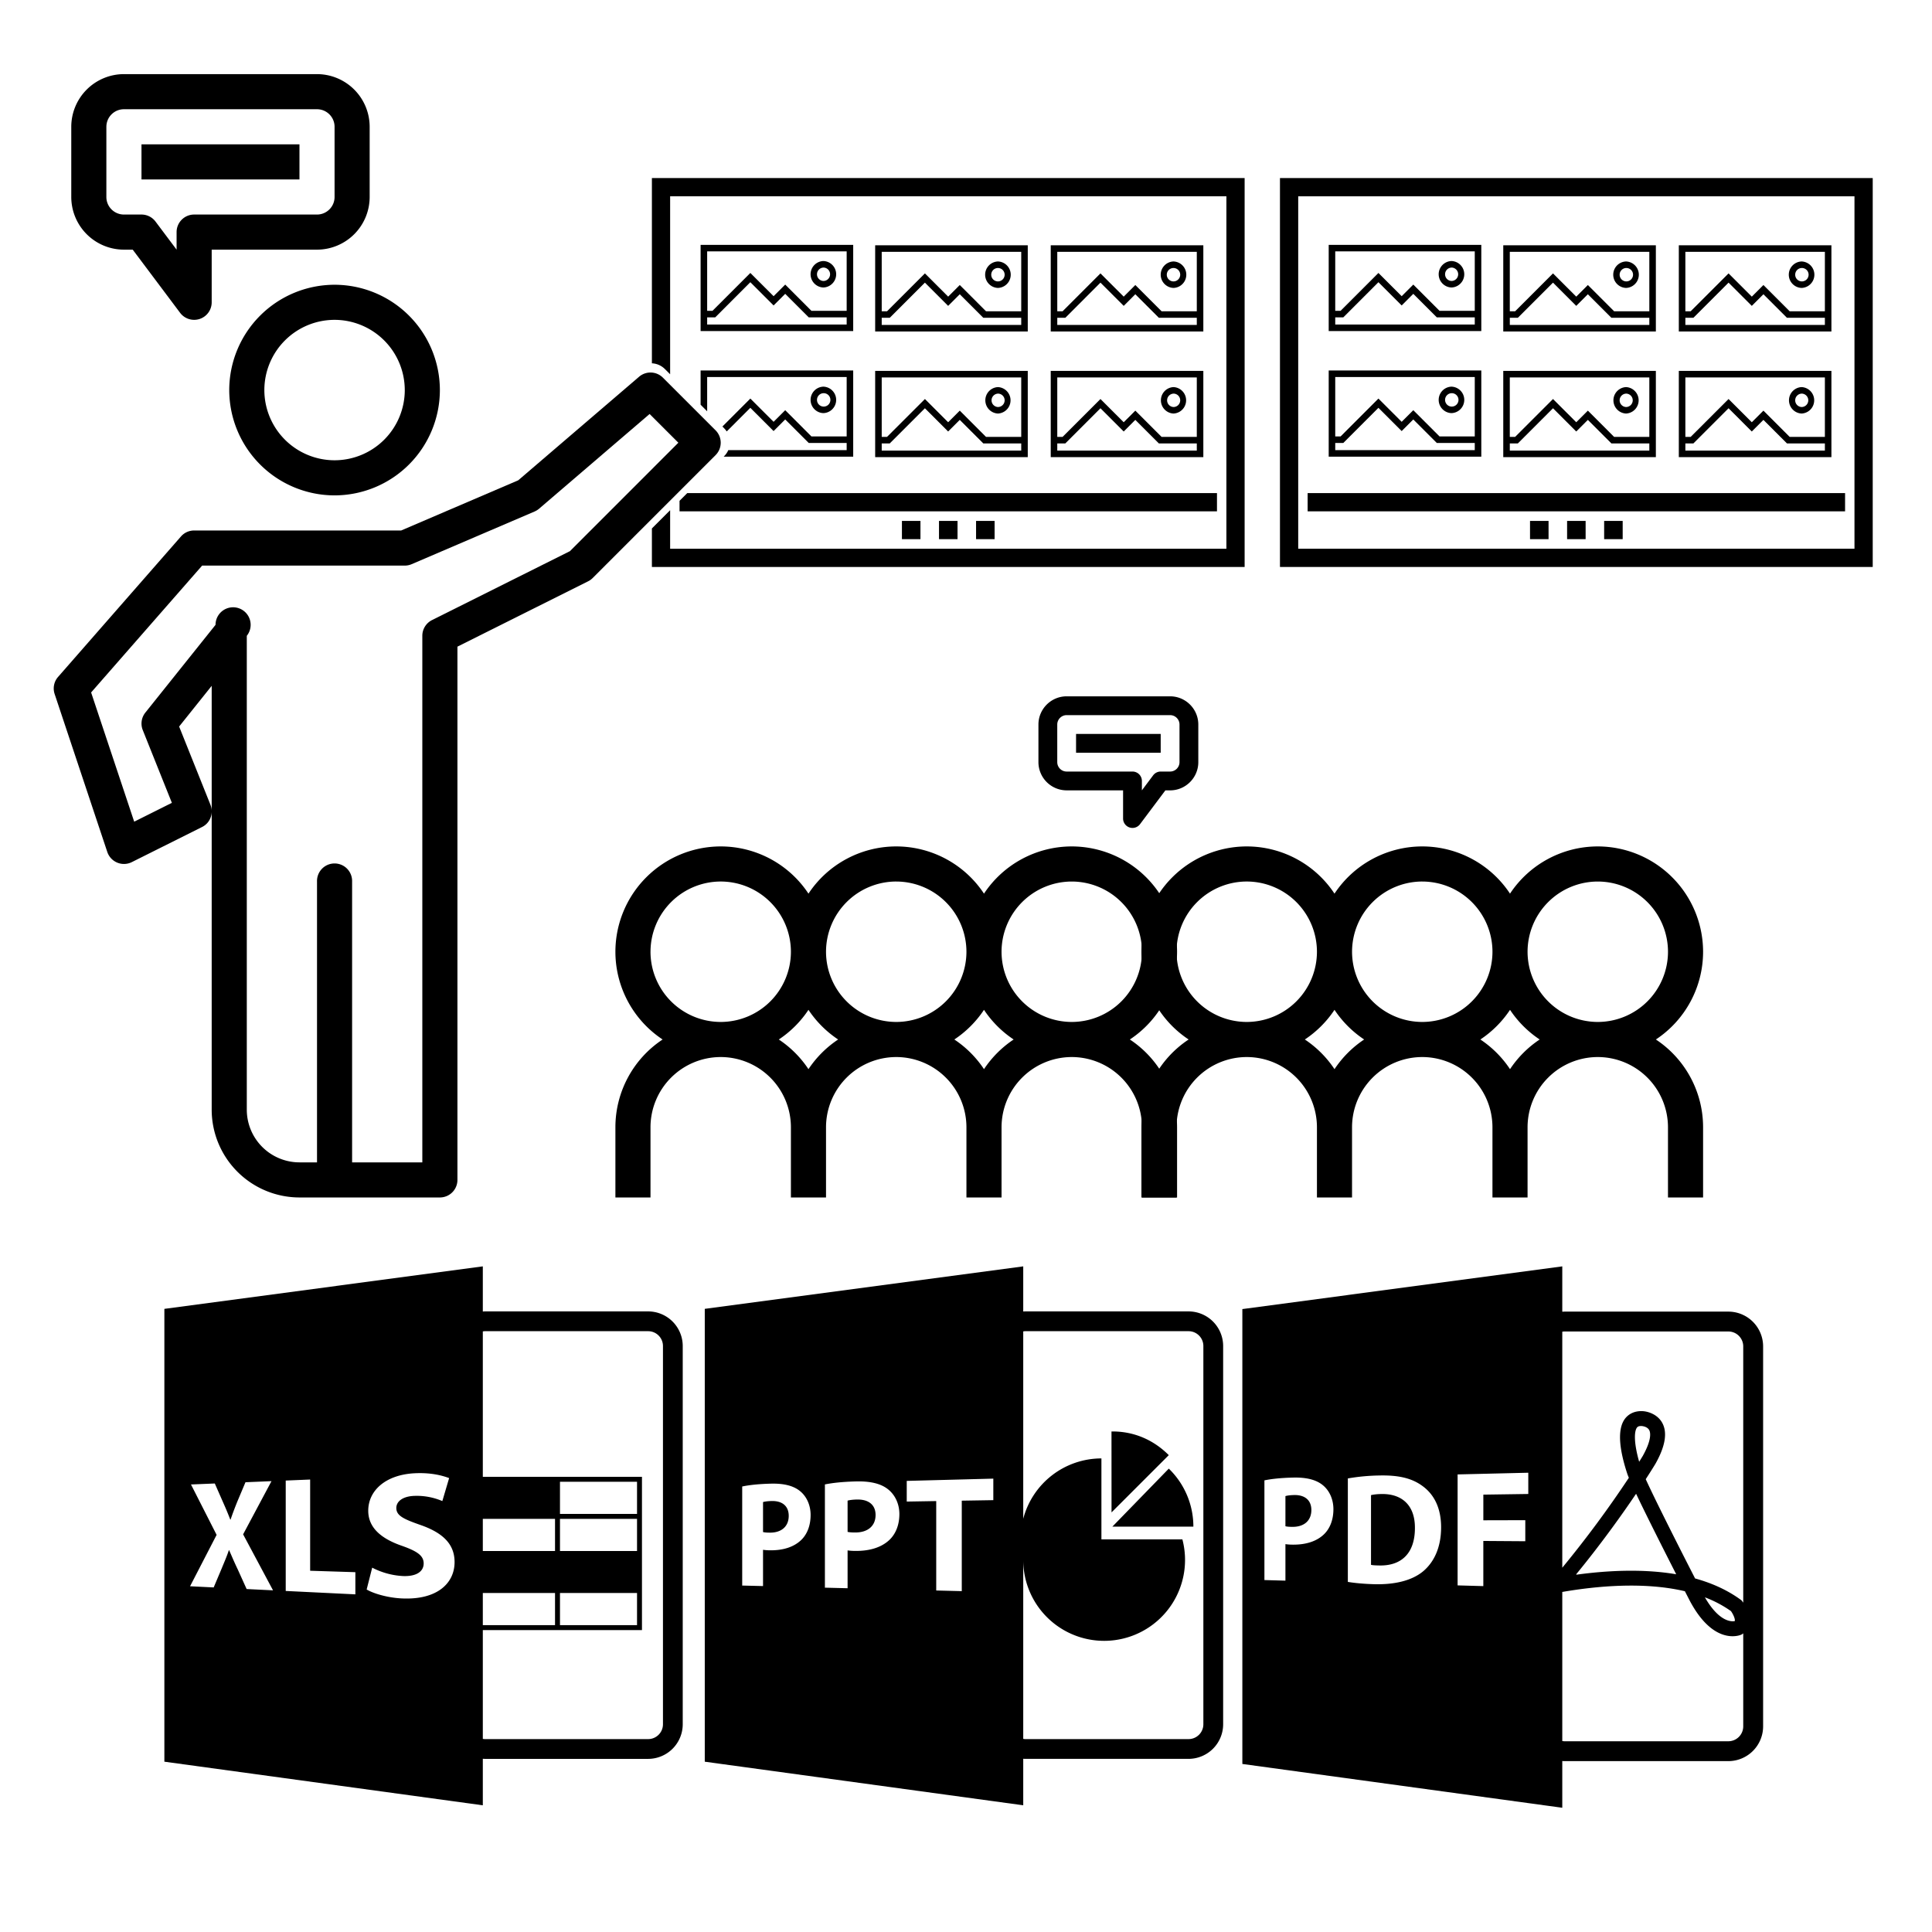 <svg viewBox="0 0 1280 1280" xmlns="http://www.w3.org/2000/svg" fill-rule="evenodd" clip-rule="evenodd" stroke-linejoin="round" stroke-miterlimit="1.41">
    <path d="M151.88 258.43a69.84 69.84 0 0 0 69.78 69.77 69.84 69.84 0 0 0 69.77-69.77 69.84 69.84 0 0 0-69.77-69.77 69.84 69.84 0 0 0-69.78 69.77zm116.3 0a46.56 46.56 0 0 1-46.52 46.51 46.56 46.56 0 0 1-46.52-46.51 46.56 46.56 0 0 1 46.52-46.52 46.56 46.56 0 0 1 46.51 46.52z" fill-rule="nonzero"/>
    <path d="M392.68 382.94l81.4-81.4a11.62 11.62 0 0 0 0-16.45l-34.88-34.88a11.63 11.63 0 0 0-15.8-.6l-80.05 68.6-77.56 33.25H128.63c-3.36 0-6.54 1.44-8.75 3.98l-81.4 93.03a11.6 11.6 0 0 0-2.28 11.33l34.89 104.66a11.66 11.66 0 0 0 16.23 6.72l46.52-23.25a11.47 11.47 0 0 0 6.41-10.19v197.47a58.21 58.21 0 0 0 58.15 58.14h93.03c6.42 0 11.63-5.2 11.63-11.63v-353.3l86.6-43.3c1.13-.55 2.14-1.3 3.02-2.18zM140.25 537.29c0-1.37-.29-2.75-.82-4.1l-20.75-51.84 21.57-26.96v82.9zm145.98-126.47c-3.94 1.98-6.43 6-6.43 10.41V770.1h-46.52V584.03a11.63 11.63 0 1 0-23.25 0V770.1H198.4a34.93 34.93 0 0 1-34.89-34.9V421.24a11.63 11.63 0 1 0-20.71-7.27L96.3 472.11a11.65 11.65 0 0 0-1.72 11.58l19.29 48.21-24.96 12.48-28.54-85.61 73.55-84.05h134.26c1.57 0 3.14-.32 4.58-.95l81.4-34.88c1.09-.47 2.1-1.1 3-1.86l73.22-62.75 19.05 19.03-71.84 71.85-91.35 45.66zM779.84 630.55a69.84 69.84 0 0 0-69.78-69.77 69.76 69.76 0 0 0-58.14 31.28 69.72 69.72 0 0 0-58.14-31.28 69.76 69.76 0 0 0-58.15 31.28 69.72 69.72 0 0 0-58.14-31.28 69.84 69.84 0 0 0-69.77 69.77A69.75 69.75 0 0 0 439 688.69a69.73 69.73 0 0 0-31.28 58.15v46.51h23.25v-46.51a46.56 46.56 0 0 1 46.52-46.52A46.56 46.56 0 0 1 524 746.84v46.51h23.26v-46.51a46.56 46.56 0 0 1 46.52-46.52 46.56 46.56 0 0 1 46.51 46.52v46.51h23.26v-46.51a46.56 46.56 0 0 1 46.52-46.52 46.56 46.56 0 0 1 46.51 46.52v46.51h23.26v-46.51a69.76 69.76 0 0 0-31.28-58.15 69.75 69.75 0 0 0 31.28-58.14zm-186.06-46.51a46.56 46.56 0 0 1 46.51 46.51 46.56 46.56 0 0 1-46.51 46.52 46.56 46.56 0 0 1-46.52-46.52 46.57 46.57 0 0 1 46.52-46.52zm-162.8 46.51a46.56 46.56 0 0 1 46.5-46.52A46.56 46.56 0 0 1 524 630.55a46.56 46.56 0 0 1-46.51 46.52 46.56 46.56 0 0 1-46.52-46.52zm104.65 77.8a70.3 70.3 0 0 0-19.65-19.66 70.29 70.29 0 0 0 19.65-19.65 70.3 70.3 0 0 0 19.66 19.65 70.3 70.3 0 0 0-19.66 19.66zm116.3 0a70.28 70.28 0 0 0-19.66-19.66 70.28 70.28 0 0 0 19.65-19.65 70.3 70.3 0 0 0 19.65 19.65 70.3 70.3 0 0 0-19.65 19.66zm58.14-31.28a46.56 46.56 0 0 1-46.52-46.52 46.56 46.56 0 0 1 46.52-46.51 46.56 46.56 0 0 1 46.51 46.51 46.56 46.56 0 0 1-46.52 46.52z" fill-rule="nonzero"/>
    <path d="M1128.34 630.55a69.84 69.84 0 0 0-69.77-69.77 69.75 69.75 0 0 0-58.15 31.28 69.73 69.73 0 0 0-58.14-31.28 69.75 69.75 0 0 0-58.14 31.28 69.73 69.73 0 0 0-58.15-31.28 69.84 69.84 0 0 0-69.77 69.77 69.75 69.75 0 0 0 31.28 58.14 69.73 69.73 0 0 0-31.28 58.15v46.51h23.26v-46.51a46.56 46.56 0 0 1 46.51-46.52 46.56 46.56 0 0 1 46.52 46.52v46.51h23.25v-46.51a46.56 46.56 0 0 1 46.52-46.52 46.56 46.56 0 0 1 46.51 46.52v46.51h23.26v-46.51a46.56 46.56 0 0 1 46.52-46.52 46.56 46.56 0 0 1 46.51 46.52v46.51h23.26v-46.51a69.76 69.76 0 0 0-31.28-58.15 69.75 69.75 0 0 0 31.28-58.14zm-186.06-46.51a46.56 46.56 0 0 1 46.52 46.51 46.56 46.56 0 0 1-46.52 46.52 46.56 46.56 0 0 1-46.51-46.52 46.57 46.57 0 0 1 46.51-46.52zm-162.8 46.51a46.56 46.56 0 0 1 46.51-46.52 46.56 46.56 0 0 1 46.52 46.52 46.56 46.56 0 0 1-46.52 46.52 46.56 46.56 0 0 1-46.51-46.52zm104.66 77.8a70.3 70.3 0 0 0-19.65-19.66 70.3 70.3 0 0 0 19.65-19.65 70.29 70.29 0 0 0 19.65 19.65 70.3 70.3 0 0 0-19.65 19.66zm116.29 0a70.3 70.3 0 0 0-19.65-19.66 70.3 70.3 0 0 0 19.65-19.65 70.27 70.27 0 0 0 19.65 19.65 70.28 70.28 0 0 0-19.65 19.66zm58.14-31.28a46.56 46.56 0 0 1-46.52-46.52 46.56 46.56 0 0 1 46.52-46.51 46.56 46.56 0 0 1 46.52 46.51 46.56 46.56 0 0 1-46.52 46.52zM82.11 165.4h5.82l31.4 41.86a11.65 11.65 0 0 0 12.97 4.05 11.6 11.6 0 0 0 7.95-11.03V165.4h69.78a34.93 34.93 0 0 0 34.88-34.89V84a34.93 34.93 0 0 0-34.88-34.89H82.1A34.93 34.93 0 0 0 47.22 84v46.51a34.93 34.93 0 0 0 34.89 34.89zM70.48 84c0-6.42 5.22-11.63 11.63-11.63h127.92c6.4 0 11.63 5.2 11.63 11.63v46.51c0 6.42-5.23 11.63-11.63 11.63h-81.4c-6.42 0-11.63 5.2-11.63 11.63v11.63l-13.96-18.6a11.62 11.62 0 0 0-9.3-4.66H82.1c-6.4 0-11.63-5.2-11.63-11.63V84z" fill-rule="nonzero"/>
    <path d="M93.74 95.63H198.4v23.26H93.74z"/>
    <path d="M775.22 523.63h-3.12l-16.82 22.43a6.24 6.24 0 0 1-11.21-3.74v-18.69h-37.38a18.71 18.71 0 0 1-18.7-18.69v-24.92c0-10.3 8.4-18.69 18.7-18.69h68.53c10.3 0 18.69 8.39 18.69 18.7v24.91c0 10.3-8.39 18.7-18.7 18.7zm6.23-43.6c0-3.45-2.8-6.24-6.23-6.24h-68.53a6.24 6.24 0 0 0-6.23 6.23v24.92c0 3.44 2.8 6.23 6.23 6.23h43.6a6.23 6.23 0 0 1 6.24 6.23v6.23l7.47-9.97a6.23 6.23 0 0 1 4.99-2.49h6.23c3.43 0 6.23-2.79 6.23-6.23v-24.92z" fill-rule="nonzero"/>
    <path d="M712.92 486.25h56.07v12.46h-56.07z"/>
    <g>
        <clipPath id="a">
            <path d="M824.61 117.97v257.66H431.9v-25.52l47.87-47.87a13.07 13.07 0 0 0 0-18.5l-39.24-39.23a13.04 13.04 0 0 0-8.63-3.82V117.97H824.6z"/>
        </clipPath>
        <g clip-path="url(#a)">
            <path d="M431.89 117.97v257.66H824.6V117.97H431.9zm380.63 245.57H443.98V130.06h368.54v233.48z" fill-rule="nonzero"/>
            <path d="M450.21 326.7h356.07v12.09H450.21zM622.11 345.12h12.28v12.09h-12.28zM597.55 345.12h12.28v12.09h-12.28zM646.67 345.12h12.28v12.09h-12.28zM565.27 162.22v57.12h-101.1v-57.12h101.1zm-29.45 48.05l-15.6-15.6-7.7 7.7-15.4-15.4-23.28 23.3h-5.33V215h92.43v-4.73h-25.12zm25.12-4.34v-39.38h-92.43v39.38h3.53l25.09-25.09 15.4 15.4 7.7-7.7 17.38 17.4h23.33zm-15.43-15.46a8.77 8.77 0 0 0 0-17.53 8.77 8.77 0 0 0 0 17.53zm0-13.2a4.44 4.44 0 1 1 0 8.88 4.44 4.44 0 0 1 0-8.87zM680.92 162.5v57.12h-101.1v-57.11h101.1zm-29.45 48.05l-15.6-15.6-7.7 7.7-15.39-15.4-23.3 23.3h-5.32v4.74h92.43v-4.74h-25.12zm25.12-4.33v-39.38h-92.43v39.38h3.53l25.1-25.09 15.39 15.4 7.7-7.7 17.38 17.39h23.33zm-15.43-15.46a8.77 8.77 0 0 0 0-17.53 8.77 8.77 0 0 0 0 17.53zm0-13.2a4.44 4.44 0 1 1 0 8.88 4.44 4.44 0 0 1 0-8.88zM797.24 162.5v57.12h-101.1v-57.11h101.1zm-29.46 48.05l-15.6-15.6-7.69 7.7-15.4-15.4-23.29 23.3h-5.33v4.74h92.44v-4.74h-25.13zm25.13-4.33v-39.38h-92.44v39.38h3.54l25.08-25.09 15.4 15.4 7.7-7.7 17.39 17.39h23.33zm-15.43-15.46a8.77 8.77 0 0 0 0-17.53 8.77 8.77 0 0 0 0 17.53zm0-13.2a4.44 4.44 0 1 1-.01 8.88 4.44 4.44 0 0 1 0-8.88zM565.27 245.45v57.11h-101.1v-57.11h101.1zm-29.45 48.04l-15.6-15.6-7.7 7.7-15.4-15.4-23.28 23.3h-5.33v4.74h92.43v-4.74h-25.12zm25.12-4.33v-39.38h-92.43v39.38h3.53l25.09-25.1 15.4 15.4 7.7-7.7 17.38 17.4h23.33zm-15.43-15.46a8.77 8.77 0 0 0 0-17.53 8.77 8.77 0 0 0 0 17.53zm0-13.2a4.44 4.44 0 1 1 0 8.87 4.44 4.44 0 0 1 0-8.87zM680.92 245.73v57.12h-101.1v-57.12h101.1zm-29.45 48.05l-15.6-15.6-7.7 7.7-15.39-15.4-23.3 23.3h-5.32v4.74h92.43v-4.74h-25.12zm25.12-4.34v-39.37h-92.43v39.37h3.53l25.1-25.08 15.39 15.39 7.7-7.7 17.38 17.4h23.33zm-15.43-15.46a8.77 8.77 0 0 0 0-17.52 8.77 8.77 0 0 0 0 17.52zm0-13.2a4.44 4.44 0 1 1 0 8.88 4.44 4.44 0 0 1 0-8.87zM797.24 245.73v57.12h-101.1v-57.12h101.1zm-29.46 48.05l-15.6-15.6-7.69 7.7-15.4-15.4-23.29 23.3h-5.33v4.74h92.44v-4.74h-25.13zm25.13-4.34v-39.37h-92.44v39.37h3.54l25.08-25.08 15.4 15.39 7.7-7.7 17.39 17.4h23.33zm-15.43-15.46a8.77 8.77 0 0 0 0-17.52 8.77 8.77 0 0 0 0 17.52zm0-13.2a4.44 4.44 0 1 1-.01 8.88 4.44 4.44 0 0 1 0-8.87z"/>
        </g>
    </g>
    <g>
        <path d="M848.01 117.97v257.66h392.72V117.97H848.01zm380.63 245.57H860.1V130.06h368.54v233.48z" fill-rule="nonzero"/>
        <path d="M866.34 326.7h356.07v12.09H866.34zM1038.24 345.12h12.28v12.09h-12.28zM1013.68 345.12h12.28v12.09h-12.28zM1062.79 345.12h12.28v12.09h-12.28zM981.4 162.22v57.12H880.3v-57.12h101.1zm-29.46 48.05l-15.6-15.6-7.7 7.7-15.39-15.4-23.29 23.3h-5.33V215h92.44v-4.73h-25.13zm25.13-4.34v-39.38h-92.44v39.38h3.54l25.08-25.09 15.4 15.4 7.7-7.7 17.39 17.4h23.32zm-15.43-15.46a8.77 8.77 0 0 0 0-17.53 8.77 8.77 0 0 0 0 17.53zm0-13.2a4.44 4.44 0 1 1-.01 8.88 4.44 4.44 0 0 1 0-8.87zM1097.05 162.5v57.12h-101.1v-57.11h101.1zm-29.45 48.05l-15.6-15.6-7.7 7.7-15.39-15.4-23.3 23.3h-5.32v4.74h92.43v-4.74h-25.12zm25.12-4.33v-39.38h-92.44v39.38h3.54l25.09-25.09 15.4 15.4 7.7-7.7 17.38 17.39h23.33zm-15.43-15.46a8.77 8.77 0 0 0 0-17.53 8.77 8.77 0 0 0 0 17.53zm0-13.2a4.44 4.44 0 1 1-.01 8.87 4.44 4.44 0 0 1 .01-8.87zM1213.36 162.5v57.12h-101.1v-57.11h101.1zm-29.45 48.05l-15.6-15.6-7.7 7.7-15.39-15.4-23.3 23.3h-5.32v4.74h92.43v-4.74h-25.12zm25.12-4.33v-39.38h-92.43v39.38h3.53l25.09-25.09 15.4 15.4 7.7-7.7 17.38 17.39h23.33zm-15.43-15.46a8.77 8.77 0 0 0 0-17.53 8.77 8.77 0 0 0 0 17.53zm0-13.2a4.44 4.44 0 1 1-.01 8.87 4.44 4.44 0 0 1 .01-8.87zM981.4 245.45v57.11H880.3v-57.11h101.1zm-29.46 48.04l-15.6-15.6-7.7 7.7-15.39-15.4-23.29 23.3h-5.33v4.74h92.44v-4.74h-25.13zm25.13-4.33v-39.38h-92.44v39.38h3.54l25.08-25.1 15.4 15.4 7.7-7.7 17.39 17.4h23.32zm-15.43-15.46a8.77 8.77 0 0 0 0-17.53 8.77 8.77 0 0 0 0 17.53zm0-13.2a4.44 4.44 0 1 1-.01 8.87 4.44 4.44 0 0 1 0-8.87zM1097.05 245.73v57.12h-101.1v-57.12h101.1zm-29.45 48.05l-15.6-15.6-7.7 7.7-15.39-15.4-23.3 23.3h-5.32v4.74h92.43v-4.74h-25.12zm25.12-4.34v-39.37h-92.44v39.37h3.54l25.09-25.08 15.4 15.39 7.7-7.7 17.38 17.4h23.33zm-15.43-15.46a8.77 8.77 0 0 0 0-17.52 8.77 8.77 0 0 0 0 17.52zm0-13.2a4.44 4.44 0 1 1-.01 8.88 4.44 4.44 0 0 1 .01-8.87zM1213.36 245.73v57.12h-101.1v-57.12h101.1zm-29.45 48.05l-15.6-15.6-7.7 7.7-15.39-15.4-23.3 23.3h-5.32v4.74h92.43v-4.74h-25.12zm25.12-4.34v-39.37h-92.43v39.37h3.53l25.09-25.08 15.4 15.39 7.7-7.7 17.38 17.4h23.33zm-15.43-15.46a8.77 8.77 0 0 0 0-17.52 8.77 8.77 0 0 0 0 17.52zm0-13.2a4.44 4.44 0 1 1-.01 8.88 4.44 4.44 0 0 1 .01-8.87z"/>
    </g>
    <path d="M108.9 867.16v300l210.98 28.9v-30.83c.48.03.94.07 1.42.07h108.1a22.96 22.96 0 0 0 22.93-22.93v-250.6a22.96 22.96 0 0 0-22.93-22.93H321.3c-.48 0-.94.05-1.42.08V839L108.9 867.16zm210.98 188.25h47.84v21.3h-47.84v-21.3zm0-27.84v-21.3h47.84v21.3h-47.84zm-156.48 25.21l-5.88-13c-2.39-4.97-3.9-8.64-5.7-12.72h-.2c-1.31 4-2.9 7.58-4.86 12.36l-5.19 12.29-15.65-.77 17.59-34.05-16.98-33.39 15.78-.65 5.47 12.44c1.87 4.18 3.28 7.58 4.79 11.48h.19c1.52-4.47 2.75-7.62 4.37-11.7l5.5-13.05 17.24-.72-18.8 35.24 19.82 37.1-17.49-.86zm72.05 3.52l-46.15-2.25V980.9l16.18-.67v60.43l29.96.95v14.68zm30.59 2.69c-9.47-.48-18.62-3.26-23.12-5.9l3.67-14.48a49.85 49.85 0 0 0 20.57 5.57c8.8.3 13.53-3.05 13.53-8.36 0-5.07-4.1-8.03-14.28-11.63-13.71-4.71-22.44-11.94-22.44-23.3 0-13.31 11.5-24 31.23-24.84 9.74-.42 17.06 1.23 22.36 3.22l-4.5 15.23a43.18 43.18 0 0 0-18.24-3.45c-8.28.22-12.25 3.88-12.25 8.01 0 5.09 4.71 7.3 15.69 11.17 15.46 5.32 22.91 12.98 22.91 24.71 0 13.96-11.53 25.24-35.13 24.05zm55.26-177.04h108.1c5.42 0 9.83 4.4 9.83 9.82v250.6c0 5.42-4.4 9.83-9.83 9.83H321.3c-.48 0-.95-.07-1.42-.14v-72.08h105.44V978.43H319.88V882.1c.47-.07.94-.15 1.42-.15zm100.75 124.32v21.3H371v-21.3h51.05zM371 1003v-21.3h51.05v21.3H371zm51.05 52.41v21.3H371v-21.3h51.05z" fill-rule="nonzero"/>
    <path d="M787.44 1165.29h-108.1c-.48 0-.95-.04-1.42-.07v30.83l-210.99-28.88V867.15L677.92 839v29.9c.47-.02.94-.06 1.42-.06h108.1a22.96 22.96 0 0 1 22.93 22.93v250.59a22.96 22.96 0 0 1-22.93 22.93zm0-283.34h-108.1c-.49 0-.96.07-1.42.14v124.13a53.6 53.6 0 0 1 51.8-39.98v53.64h53.64a53.6 53.6 0 1 1-105.44 13.65v118.52c.46.07.93.15 1.42.15h108.1a9.84 9.84 0 0 0 9.82-9.83v-250.6c0-5.41-4.4-9.82-9.82-9.82zM658.1 993.89l-20.9.34v59.94l-16.93-.43V994.5l-19.53.33v-13.7l57.36-1.5v14.26zm-68.77 26.27c-5.41 5.17-13.37 7.44-22.54 7.37a37.18 37.18 0 0 1-5.24-.35v25.07l-15.03-.38v-68.4c4.65-.95 11.2-1.74 20.57-1.99 9.6-.24 16.52 1.47 21.2 5.17 4.51 3.52 7.57 9.44 7.57 16.47 0 7.03-2.33 13.01-6.53 17.04zm-58.27-.11c-4.98 4.95-12.28 7.13-20.7 7.07a33.56 33.56 0 0 1-4.83-.34v24.03l-13.8-.34v-65.63c4.26-.9 10.3-1.65 18.9-1.88 8.82-.23 15.17 1.43 19.47 4.98 4.15 3.37 6.95 9.04 6.95 15.78s-2.13 12.46-5.99 16.33zm-19.69-25.58c-2.88.05-4.83.38-5.84.7v19.85c1.2.3 2.68.4 4.72.4 7.58-.02 12.3-4.17 12.3-11.14 0-6.27-4.05-9.94-11.17-9.81zm56.53-1c-3.14.06-5.25.4-6.35.74v20.7c1.3.31 2.91.4 5.14.4 8.25 0 13.4-4.33 13.4-11.61 0-6.54-4.44-10.36-12.19-10.22zm222.74 17.96H737v-.02L774.36 973a53.44 53.44 0 0 1 16.28 38.44zm-54.21-9.44l37.92-37.92c-10.67-10.68-23.97-15.88-37.96-15.68l.03 53.59v.01zM1145.07 1166.79h-108.6c-.48 0-.95-.04-1.42-.07v30.97l-211.96-29.02V867.3L1035.05 839v30.05c.47-.02.95-.07 1.43-.07h108.59a23.06 23.06 0 0 1 23.04 23.04v251.73a23.06 23.06 0 0 1-23.04 23.04zm0-13.16a9.88 9.88 0 0 0 9.87-9.87v-61.62c-.22.17-.41.36-.65.52l-.72.38s-.67.3-1.9.59c-5.35 1.2-19.2 1.36-32.18-23.16l-3.21-6.24c-27.18-6.39-58.6-3.43-81.23.48v98.77c.47.07.94.15 1.43.15h108.59zm-15.53-95.36a77.74 77.74 0 0 1 17.27 9.13c1.45 2.06 2.8 5.03 2.55 6.43a.63.63 0 0 1-.06.2c-2.08.39-10.34.65-19.76-15.76zm15.53-176.13h-108.6c-.48 0-.95.08-1.42.15v156.36a716.88 716.88 0 0 0 44.1-59.58c-.5-1.22-.89-2.19-1.13-2.95-5.36-16.38-6.14-28.08-2.35-34.77 2.49-4.37 7.07-6.67 12.44-6.43 3.32.11 9.83 1.85 13.1 7.64 3.6 6.4 2.17 15.46-4.34 27.07-.1.18-2.35 3.93-6.53 10.37 7.22 15.8 24.4 49.57 32.7 65.76 11.62 3.2 21.78 7.95 30.2 14.1l.55.4.42.54c.16.2.42.56.73 1V892.02a9.88 9.88 0 0 0-9.87-9.88zm-179.37 94.7v73.52l17.04.48v-29.92l27.81.19v-13.95l-27.8.07v-17l29.78-.43v-14.08l-46.83 1.12zm-22.97 64.3c-7.52 6.13-18.82 8.8-32.38 8.43-7.99-.23-13.6-.9-17.37-1.52V979.5a133.46 133.46 0 0 1 20.74-1.95c13.2-.32 21.91 1.92 28.8 7.03 7.5 5.47 12.25 14.38 12.25 27.27 0 13.96-5.08 23.51-12.04 29.29zm-65.35-24.83c-5.01 4.97-12.38 7.14-20.88 7.06a33.9 33.9 0 0 1-4.87-.34v24.19l-13.92-.39v-66.05c4.3-.9 10.39-1.64 19.07-1.85 8.87-.21 15.3 1.47 19.64 5.05 4.18 3.4 7 9.11 7 15.9 0 6.78-2.15 12.54-6.04 16.43zm166.88 26.7c17-20.74 30.75-40.1 39.6-53.22l.03.08.1-.15c6.94 14.65 18.4 37.3 26.28 52.77l-.02-.01.27.52c-22.43-3.83-46.5-2.43-66.31.3l.29-.33-.24.04zm-128.9-53.18c-3.48.05-5.71.4-7.03.74v46.17c1.31.34 3.45.38 5.39.42 14.25.38 23.7-7.57 23.7-24.79.11-14.97-8.5-22.75-22.06-22.54zm-57.83.68c-2.9.04-4.87.37-5.9.7v19.97c1.21.3 2.7.4 4.78.4 7.65 0 12.4-4.16 12.4-11.18 0-6.3-4.1-10-11.28-9.9zm230.8-25.83c6.26-11.19 5.1-15.78 4.3-17.23-1.33-2.43-4.88-2.66-4.91-2.66-1.79-.08-2.78.24-3.47 1.44-1.54 2.71-1.77 9.9 1.74 22.23 1.52-2.42 2.33-3.77 2.33-3.78h.01z"/>
</svg>
